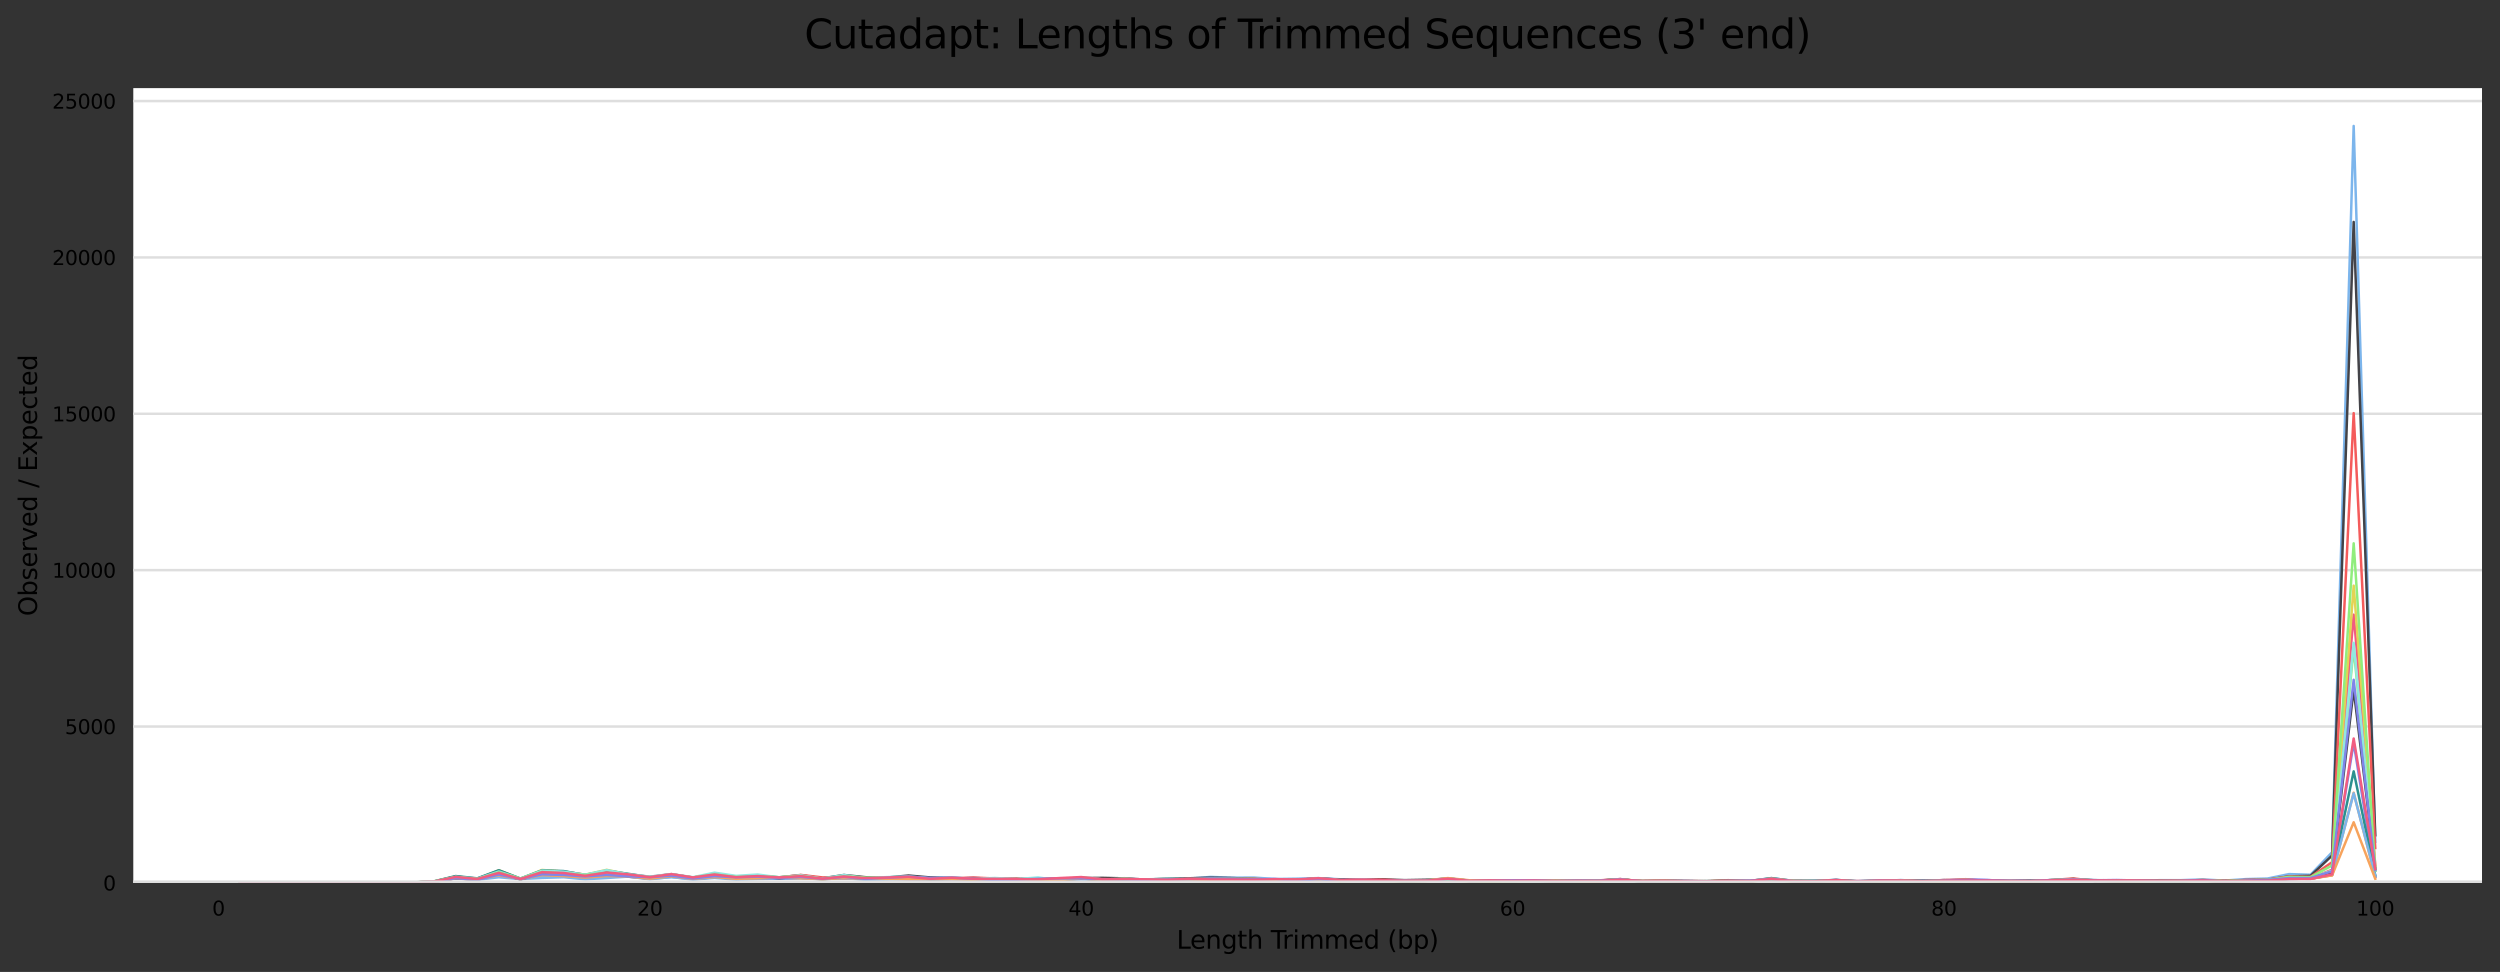 <?xml version="1.0" encoding="utf-8" standalone="no"?>
<!DOCTYPE svg PUBLIC "-//W3C//DTD SVG 1.1//EN"
  "http://www.w3.org/Graphics/SVG/1.1/DTD/svg11.dtd">
<svg xmlns:xlink="http://www.w3.org/1999/xlink" width="1000.198pt" height="388.845pt" viewBox="0 0 1000.198 388.845" xmlns="http://www.w3.org/2000/svg" version="1.1">
 <rect x="0" y="0" width="1000.198" height="388.845" fill="#333333" stroke="none"/>
 <defs>
  <style type="text/css">*{stroke-linejoin: round; stroke-linecap: butt}</style>
 </defs>
 <g id="figure_1">
  <g id="axes_1">
   <g id="patch_1">
    <path d="M 53.328 353.224 
L 992.998 353.224 
L 992.998 35.256 
L 53.328 35.256 
z
" style="fill: #ffffff"/>
   </g>
   <g id="matplotlib.axis_1">
    <g id="xtick_1">
     <g id="text_1">
      <!-- 0 -->
      <g transform="translate(84.867 366.303) scale(0.08 -0.08)">
       <defs>
        <path id="DejaVuSans-30" d="M 2034 4250 
Q 1547 4250 1301 3770 
Q 1056 3291 1056 2328 
Q 1056 1369 1301 889 
Q 1547 409 2034 409 
Q 2525 409 2770 889 
Q 3016 1369 3016 2328 
Q 3016 3291 2770 3770 
Q 2525 4250 2034 4250 
z
M 2034 4750 
Q 2819 4750 3233 4129 
Q 3647 3509 3647 2328 
Q 3647 1150 3233 529 
Q 2819 -91 2034 -91 
Q 1250 -91 836 529 
Q 422 1150 422 2328 
Q 422 3509 836 4129 
Q 1250 4750 2034 4750 
z
" transform="scale(0.016)"/>
       </defs>
       <use xlink:href="#DejaVuSans-30"/>
      </g>
     </g>
    </g>
    <g id="xtick_2">
     <g id="text_2">
      <!-- 20 -->
      <g transform="translate(254.896 366.303) scale(0.08 -0.08)">
       <defs>
        <path id="DejaVuSans-32" d="M 1228 531 
L 3431 531 
L 3431 0 
L 469 0 
L 469 531 
Q 828 903 1448 1529 
Q 2069 2156 2228 2338 
Q 2531 2678 2651 2914 
Q 2772 3150 2772 3378 
Q 2772 3750 2511 3984 
Q 2250 4219 1831 4219 
Q 1534 4219 1204 4116 
Q 875 4013 500 3803 
L 500 4441 
Q 881 4594 1212 4672 
Q 1544 4750 1819 4750 
Q 2544 4750 2975 4387 
Q 3406 4025 3406 3419 
Q 3406 3131 3298 2873 
Q 3191 2616 2906 2266 
Q 2828 2175 2409 1742 
Q 1991 1309 1228 531 
z
" transform="scale(0.016)"/>
       </defs>
       <use xlink:href="#DejaVuSans-32"/>
       <use xlink:href="#DejaVuSans-30" x="63.623"/>
      </g>
     </g>
    </g>
    <g id="xtick_3">
     <g id="text_3">
      <!-- 40 -->
      <g transform="translate(427.471 366.303) scale(0.08 -0.08)">
       <defs>
        <path id="DejaVuSans-34" d="M 2419 4116 
L 825 1625 
L 2419 1625 
L 2419 4116 
z
M 2253 4666 
L 3047 4666 
L 3047 1625 
L 3713 1625 
L 3713 1100 
L 3047 1100 
L 3047 0 
L 2419 0 
L 2419 1100 
L 313 1100 
L 313 1709 
L 2253 4666 
z
" transform="scale(0.016)"/>
       </defs>
       <use xlink:href="#DejaVuSans-34"/>
       <use xlink:href="#DejaVuSans-30" x="63.623"/>
      </g>
     </g>
    </g>
    <g id="xtick_4">
     <g id="text_4">
      <!-- 60 -->
      <g transform="translate(600.046 366.303) scale(0.08 -0.08)">
       <defs>
        <path id="DejaVuSans-36" d="M 2113 2584 
Q 1688 2584 1439 2293 
Q 1191 2003 1191 1497 
Q 1191 994 1439 701 
Q 1688 409 2113 409 
Q 2538 409 2786 701 
Q 3034 994 3034 1497 
Q 3034 2003 2786 2293 
Q 2538 2584 2113 2584 
z
M 3366 4563 
L 3366 3988 
Q 3128 4100 2886 4159 
Q 2644 4219 2406 4219 
Q 1781 4219 1451 3797 
Q 1122 3375 1075 2522 
Q 1259 2794 1537 2939 
Q 1816 3084 2150 3084 
Q 2853 3084 3261 2657 
Q 3669 2231 3669 1497 
Q 3669 778 3244 343 
Q 2819 -91 2113 -91 
Q 1303 -91 875 529 
Q 447 1150 447 2328 
Q 447 3434 972 4092 
Q 1497 4750 2381 4750 
Q 2619 4750 2861 4703 
Q 3103 4656 3366 4563 
z
" transform="scale(0.016)"/>
       </defs>
       <use xlink:href="#DejaVuSans-36"/>
       <use xlink:href="#DejaVuSans-30" x="63.623"/>
      </g>
     </g>
    </g>
    <g id="xtick_5">
     <g id="text_5">
      <!-- 80 -->
      <g transform="translate(772.621 366.303) scale(0.08 -0.08)">
       <defs>
        <path id="DejaVuSans-38" d="M 2034 2216 
Q 1584 2216 1326 1975 
Q 1069 1734 1069 1313 
Q 1069 891 1326 650 
Q 1584 409 2034 409 
Q 2484 409 2743 651 
Q 3003 894 3003 1313 
Q 3003 1734 2745 1975 
Q 2488 2216 2034 2216 
z
M 1403 2484 
Q 997 2584 770 2862 
Q 544 3141 544 3541 
Q 544 4100 942 4425 
Q 1341 4750 2034 4750 
Q 2731 4750 3128 4425 
Q 3525 4100 3525 3541 
Q 3525 3141 3298 2862 
Q 3072 2584 2669 2484 
Q 3125 2378 3379 2068 
Q 3634 1759 3634 1313 
Q 3634 634 3220 271 
Q 2806 -91 2034 -91 
Q 1263 -91 848 271 
Q 434 634 434 1313 
Q 434 1759 690 2068 
Q 947 2378 1403 2484 
z
M 1172 3481 
Q 1172 3119 1398 2916 
Q 1625 2713 2034 2713 
Q 2441 2713 2670 2916 
Q 2900 3119 2900 3481 
Q 2900 3844 2670 4047 
Q 2441 4250 2034 4250 
Q 1625 4250 1398 4047 
Q 1172 3844 1172 3481 
z
" transform="scale(0.016)"/>
       </defs>
       <use xlink:href="#DejaVuSans-38"/>
       <use xlink:href="#DejaVuSans-30" x="63.623"/>
      </g>
     </g>
    </g>
    <g id="xtick_6">
     <g id="text_6">
      <!-- 100 -->
      <g transform="translate(942.651 366.303) scale(0.08 -0.08)">
       <defs>
        <path id="DejaVuSans-31" d="M 794 531 
L 1825 531 
L 1825 4091 
L 703 3866 
L 703 4441 
L 1819 4666 
L 2450 4666 
L 2450 531 
L 3481 531 
L 3481 0 
L 794 0 
L 794 531 
z
" transform="scale(0.016)"/>
       </defs>
       <use xlink:href="#DejaVuSans-31"/>
       <use xlink:href="#DejaVuSans-30" x="63.623"/>
       <use xlink:href="#DejaVuSans-30" x="127.246"/>
      </g>
     </g>
    </g>
    <g id="text_7">
     <!-- Length Trimmed (bp) -->
     <g transform="translate(470.736 379.565) scale(0.1 -0.1)">
      <defs>
       <path id="DejaVuSans-4c" d="M 628 4666 
L 1259 4666 
L 1259 531 
L 3531 531 
L 3531 0 
L 628 0 
L 628 4666 
z
" transform="scale(0.016)"/>
       <path id="DejaVuSans-65" d="M 3597 1894 
L 3597 1613 
L 953 1613 
Q 991 1019 1311 708 
Q 1631 397 2203 397 
Q 2534 397 2845 478 
Q 3156 559 3463 722 
L 3463 178 
Q 3153 47 2828 -22 
Q 2503 -91 2169 -91 
Q 1331 -91 842 396 
Q 353 884 353 1716 
Q 353 2575 817 3079 
Q 1281 3584 2069 3584 
Q 2775 3584 3186 3129 
Q 3597 2675 3597 1894 
z
M 3022 2063 
Q 3016 2534 2758 2815 
Q 2500 3097 2075 3097 
Q 1594 3097 1305 2825 
Q 1016 2553 972 2059 
L 3022 2063 
z
" transform="scale(0.016)"/>
       <path id="DejaVuSans-6e" d="M 3513 2113 
L 3513 0 
L 2938 0 
L 2938 2094 
Q 2938 2591 2744 2837 
Q 2550 3084 2163 3084 
Q 1697 3084 1428 2787 
Q 1159 2491 1159 1978 
L 1159 0 
L 581 0 
L 581 3500 
L 1159 3500 
L 1159 2956 
Q 1366 3272 1645 3428 
Q 1925 3584 2291 3584 
Q 2894 3584 3203 3211 
Q 3513 2838 3513 2113 
z
" transform="scale(0.016)"/>
       <path id="DejaVuSans-67" d="M 2906 1791 
Q 2906 2416 2648 2759 
Q 2391 3103 1925 3103 
Q 1463 3103 1205 2759 
Q 947 2416 947 1791 
Q 947 1169 1205 825 
Q 1463 481 1925 481 
Q 2391 481 2648 825 
Q 2906 1169 2906 1791 
z
M 3481 434 
Q 3481 -459 3084 -895 
Q 2688 -1331 1869 -1331 
Q 1566 -1331 1297 -1286 
Q 1028 -1241 775 -1147 
L 775 -588 
Q 1028 -725 1275 -790 
Q 1522 -856 1778 -856 
Q 2344 -856 2625 -561 
Q 2906 -266 2906 331 
L 2906 616 
Q 2728 306 2450 153 
Q 2172 0 1784 0 
Q 1141 0 747 490 
Q 353 981 353 1791 
Q 353 2603 747 3093 
Q 1141 3584 1784 3584 
Q 2172 3584 2450 3431 
Q 2728 3278 2906 2969 
L 2906 3500 
L 3481 3500 
L 3481 434 
z
" transform="scale(0.016)"/>
       <path id="DejaVuSans-74" d="M 1172 4494 
L 1172 3500 
L 2356 3500 
L 2356 3053 
L 1172 3053 
L 1172 1153 
Q 1172 725 1289 603 
Q 1406 481 1766 481 
L 2356 481 
L 2356 0 
L 1766 0 
Q 1100 0 847 248 
Q 594 497 594 1153 
L 594 3053 
L 172 3053 
L 172 3500 
L 594 3500 
L 594 4494 
L 1172 4494 
z
" transform="scale(0.016)"/>
       <path id="DejaVuSans-68" d="M 3513 2113 
L 3513 0 
L 2938 0 
L 2938 2094 
Q 2938 2591 2744 2837 
Q 2550 3084 2163 3084 
Q 1697 3084 1428 2787 
Q 1159 2491 1159 1978 
L 1159 0 
L 581 0 
L 581 4863 
L 1159 4863 
L 1159 2956 
Q 1366 3272 1645 3428 
Q 1925 3584 2291 3584 
Q 2894 3584 3203 3211 
Q 3513 2838 3513 2113 
z
" transform="scale(0.016)"/>
       <path id="DejaVuSans-20" transform="scale(0.016)"/>
       <path id="DejaVuSans-54" d="M -19 4666 
L 3928 4666 
L 3928 4134 
L 2272 4134 
L 2272 0 
L 1638 0 
L 1638 4134 
L -19 4134 
L -19 4666 
z
" transform="scale(0.016)"/>
       <path id="DejaVuSans-72" d="M 2631 2963 
Q 2534 3019 2420 3045 
Q 2306 3072 2169 3072 
Q 1681 3072 1420 2755 
Q 1159 2438 1159 1844 
L 1159 0 
L 581 0 
L 581 3500 
L 1159 3500 
L 1159 2956 
Q 1341 3275 1631 3429 
Q 1922 3584 2338 3584 
Q 2397 3584 2469 3576 
Q 2541 3569 2628 3553 
L 2631 2963 
z
" transform="scale(0.016)"/>
       <path id="DejaVuSans-69" d="M 603 3500 
L 1178 3500 
L 1178 0 
L 603 0 
L 603 3500 
z
M 603 4863 
L 1178 4863 
L 1178 4134 
L 603 4134 
L 603 4863 
z
" transform="scale(0.016)"/>
       <path id="DejaVuSans-6d" d="M 3328 2828 
Q 3544 3216 3844 3400 
Q 4144 3584 4550 3584 
Q 5097 3584 5394 3201 
Q 5691 2819 5691 2113 
L 5691 0 
L 5113 0 
L 5113 2094 
Q 5113 2597 4934 2840 
Q 4756 3084 4391 3084 
Q 3944 3084 3684 2787 
Q 3425 2491 3425 1978 
L 3425 0 
L 2847 0 
L 2847 2094 
Q 2847 2600 2669 2842 
Q 2491 3084 2119 3084 
Q 1678 3084 1418 2786 
Q 1159 2488 1159 1978 
L 1159 0 
L 581 0 
L 581 3500 
L 1159 3500 
L 1159 2956 
Q 1356 3278 1631 3431 
Q 1906 3584 2284 3584 
Q 2666 3584 2933 3390 
Q 3200 3197 3328 2828 
z
" transform="scale(0.016)"/>
       <path id="DejaVuSans-64" d="M 2906 2969 
L 2906 4863 
L 3481 4863 
L 3481 0 
L 2906 0 
L 2906 525 
Q 2725 213 2448 61 
Q 2172 -91 1784 -91 
Q 1150 -91 751 415 
Q 353 922 353 1747 
Q 353 2572 751 3078 
Q 1150 3584 1784 3584 
Q 2172 3584 2448 3432 
Q 2725 3281 2906 2969 
z
M 947 1747 
Q 947 1113 1208 752 
Q 1469 391 1925 391 
Q 2381 391 2643 752 
Q 2906 1113 2906 1747 
Q 2906 2381 2643 2742 
Q 2381 3103 1925 3103 
Q 1469 3103 1208 2742 
Q 947 2381 947 1747 
z
" transform="scale(0.016)"/>
       <path id="DejaVuSans-28" d="M 1984 4856 
Q 1566 4138 1362 3434 
Q 1159 2731 1159 2009 
Q 1159 1288 1364 580 
Q 1569 -128 1984 -844 
L 1484 -844 
Q 1016 -109 783 600 
Q 550 1309 550 2009 
Q 550 2706 781 3412 
Q 1013 4119 1484 4856 
L 1984 4856 
z
" transform="scale(0.016)"/>
       <path id="DejaVuSans-62" d="M 3116 1747 
Q 3116 2381 2855 2742 
Q 2594 3103 2138 3103 
Q 1681 3103 1420 2742 
Q 1159 2381 1159 1747 
Q 1159 1113 1420 752 
Q 1681 391 2138 391 
Q 2594 391 2855 752 
Q 3116 1113 3116 1747 
z
M 1159 2969 
Q 1341 3281 1617 3432 
Q 1894 3584 2278 3584 
Q 2916 3584 3314 3078 
Q 3713 2572 3713 1747 
Q 3713 922 3314 415 
Q 2916 -91 2278 -91 
Q 1894 -91 1617 61 
Q 1341 213 1159 525 
L 1159 0 
L 581 0 
L 581 4863 
L 1159 4863 
L 1159 2969 
z
" transform="scale(0.016)"/>
       <path id="DejaVuSans-70" d="M 1159 525 
L 1159 -1331 
L 581 -1331 
L 581 3500 
L 1159 3500 
L 1159 2969 
Q 1341 3281 1617 3432 
Q 1894 3584 2278 3584 
Q 2916 3584 3314 3078 
Q 3713 2572 3713 1747 
Q 3713 922 3314 415 
Q 2916 -91 2278 -91 
Q 1894 -91 1617 61 
Q 1341 213 1159 525 
z
M 3116 1747 
Q 3116 2381 2855 2742 
Q 2594 3103 2138 3103 
Q 1681 3103 1420 2742 
Q 1159 2381 1159 1747 
Q 1159 1113 1420 752 
Q 1681 391 2138 391 
Q 2594 391 2855 752 
Q 3116 1113 3116 1747 
z
" transform="scale(0.016)"/>
       <path id="DejaVuSans-29" d="M 513 4856 
L 1013 4856 
Q 1481 4119 1714 3412 
Q 1947 2706 1947 2009 
Q 1947 1309 1714 600 
Q 1481 -109 1013 -844 
L 513 -844 
Q 928 -128 1133 580 
Q 1338 1288 1338 2009 
Q 1338 2731 1133 3434 
Q 928 4138 513 4856 
z
" transform="scale(0.016)"/>
      </defs>
      <use xlink:href="#DejaVuSans-4c"/>
      <use xlink:href="#DejaVuSans-65" x="53.963"/>
      <use xlink:href="#DejaVuSans-6e" x="115.486"/>
      <use xlink:href="#DejaVuSans-67" x="178.865"/>
      <use xlink:href="#DejaVuSans-74" x="242.342"/>
      <use xlink:href="#DejaVuSans-68" x="281.551"/>
      <use xlink:href="#DejaVuSans-20" x="344.93"/>
      <use xlink:href="#DejaVuSans-54" x="376.717"/>
      <use xlink:href="#DejaVuSans-72" x="423.051"/>
      <use xlink:href="#DejaVuSans-69" x="464.164"/>
      <use xlink:href="#DejaVuSans-6d" x="491.947"/>
      <use xlink:href="#DejaVuSans-6d" x="589.359"/>
      <use xlink:href="#DejaVuSans-65" x="686.771"/>
      <use xlink:href="#DejaVuSans-64" x="748.295"/>
      <use xlink:href="#DejaVuSans-20" x="811.771"/>
      <use xlink:href="#DejaVuSans-28" x="843.559"/>
      <use xlink:href="#DejaVuSans-62" x="882.572"/>
      <use xlink:href="#DejaVuSans-70" x="946.049"/>
      <use xlink:href="#DejaVuSans-29" x="1009.525"/>
     </g>
    </g>
   </g>
   <g id="matplotlib.axis_2">
    <g id="ytick_1">
     <g id="line2d_1">
      <path d="M 53.328 353.224 
L 992.998 353.224 
" clip-path="url(#p744fc0a012)" style="fill: none; stroke: #dedede; stroke-linecap: square"/>
     </g>
     <g id="text_8">
      <!-- 0 -->
      <g transform="translate(41.238 356.263) scale(0.08 -0.08)">
       <use xlink:href="#DejaVuSans-30"/>
      </g>
     </g>
    </g>
    <g id="ytick_2">
     <g id="line2d_2">
      <path d="M 53.328 290.665 
L 992.998 290.665 
" clip-path="url(#p744fc0a012)" style="fill: none; stroke: #dedede; stroke-linecap: square"/>
     </g>
     <g id="text_9">
      <!-- 5000 -->
      <g transform="translate(25.968 293.704) scale(0.08 -0.08)">
       <defs>
        <path id="DejaVuSans-35" d="M 691 4666 
L 3169 4666 
L 3169 4134 
L 1269 4134 
L 1269 2991 
Q 1406 3038 1543 3061 
Q 1681 3084 1819 3084 
Q 2600 3084 3056 2656 
Q 3513 2228 3513 1497 
Q 3513 744 3044 326 
Q 2575 -91 1722 -91 
Q 1428 -91 1123 -41 
Q 819 9 494 109 
L 494 744 
Q 775 591 1075 516 
Q 1375 441 1709 441 
Q 2250 441 2565 725 
Q 2881 1009 2881 1497 
Q 2881 1984 2565 2268 
Q 2250 2553 1709 2553 
Q 1456 2553 1204 2497 
Q 953 2441 691 2322 
L 691 4666 
z
" transform="scale(0.016)"/>
       </defs>
       <use xlink:href="#DejaVuSans-35"/>
       <use xlink:href="#DejaVuSans-30" x="63.623"/>
       <use xlink:href="#DejaVuSans-30" x="127.246"/>
       <use xlink:href="#DejaVuSans-30" x="190.869"/>
      </g>
     </g>
    </g>
    <g id="ytick_3">
     <g id="line2d_3">
      <path d="M 53.328 228.105 
L 992.998 228.105 
" clip-path="url(#p744fc0a012)" style="fill: none; stroke: #dedede; stroke-linecap: square"/>
     </g>
     <g id="text_10">
      <!-- 10000 -->
      <g transform="translate(20.878 231.145) scale(0.08 -0.08)">
       <use xlink:href="#DejaVuSans-31"/>
       <use xlink:href="#DejaVuSans-30" x="63.623"/>
       <use xlink:href="#DejaVuSans-30" x="127.246"/>
       <use xlink:href="#DejaVuSans-30" x="190.869"/>
       <use xlink:href="#DejaVuSans-30" x="254.492"/>
      </g>
     </g>
    </g>
    <g id="ytick_4">
     <g id="line2d_4">
      <path d="M 53.328 165.546 
L 992.998 165.546 
" clip-path="url(#p744fc0a012)" style="fill: none; stroke: #dedede; stroke-linecap: square"/>
     </g>
     <g id="text_11">
      <!-- 15000 -->
      <g transform="translate(20.878 168.586) scale(0.08 -0.08)">
       <use xlink:href="#DejaVuSans-31"/>
       <use xlink:href="#DejaVuSans-35" x="63.623"/>
       <use xlink:href="#DejaVuSans-30" x="127.246"/>
       <use xlink:href="#DejaVuSans-30" x="190.869"/>
       <use xlink:href="#DejaVuSans-30" x="254.492"/>
      </g>
     </g>
    </g>
    <g id="ytick_5">
     <g id="line2d_5">
      <path d="M 53.328 102.987 
L 992.998 102.987 
" clip-path="url(#p744fc0a012)" style="fill: none; stroke: #dedede; stroke-linecap: square"/>
     </g>
     <g id="text_12">
      <!-- 20000 -->
      <g transform="translate(20.878 106.026) scale(0.08 -0.08)">
       <use xlink:href="#DejaVuSans-32"/>
       <use xlink:href="#DejaVuSans-30" x="63.623"/>
       <use xlink:href="#DejaVuSans-30" x="127.246"/>
       <use xlink:href="#DejaVuSans-30" x="190.869"/>
       <use xlink:href="#DejaVuSans-30" x="254.492"/>
      </g>
     </g>
    </g>
    <g id="ytick_6">
     <g id="line2d_6">
      <path d="M 53.328 40.428 
L 992.998 40.428 
" clip-path="url(#p744fc0a012)" style="fill: none; stroke: #dedede; stroke-linecap: square"/>
     </g>
     <g id="text_13">
      <!-- 25000 -->
      <g transform="translate(20.878 43.467) scale(0.08 -0.08)">
       <use xlink:href="#DejaVuSans-32"/>
       <use xlink:href="#DejaVuSans-35" x="63.623"/>
       <use xlink:href="#DejaVuSans-30" x="127.246"/>
       <use xlink:href="#DejaVuSans-30" x="190.869"/>
       <use xlink:href="#DejaVuSans-30" x="254.492"/>
      </g>
     </g>
    </g>
    <g id="text_14">
     <!-- Observed / Expected -->
     <g transform="translate(14.798 246.489) rotate(-90) scale(0.1 -0.1)">
      <defs>
       <path id="DejaVuSans-4f" d="M 2522 4238 
Q 1834 4238 1429 3725 
Q 1025 3213 1025 2328 
Q 1025 1447 1429 934 
Q 1834 422 2522 422 
Q 3209 422 3611 934 
Q 4013 1447 4013 2328 
Q 4013 3213 3611 3725 
Q 3209 4238 2522 4238 
z
M 2522 4750 
Q 3503 4750 4090 4092 
Q 4678 3434 4678 2328 
Q 4678 1225 4090 567 
Q 3503 -91 2522 -91 
Q 1538 -91 948 565 
Q 359 1222 359 2328 
Q 359 3434 948 4092 
Q 1538 4750 2522 4750 
z
" transform="scale(0.016)"/>
       <path id="DejaVuSans-73" d="M 2834 3397 
L 2834 2853 
Q 2591 2978 2328 3040 
Q 2066 3103 1784 3103 
Q 1356 3103 1142 2972 
Q 928 2841 928 2578 
Q 928 2378 1081 2264 
Q 1234 2150 1697 2047 
L 1894 2003 
Q 2506 1872 2764 1633 
Q 3022 1394 3022 966 
Q 3022 478 2636 193 
Q 2250 -91 1575 -91 
Q 1294 -91 989 -36 
Q 684 19 347 128 
L 347 722 
Q 666 556 975 473 
Q 1284 391 1588 391 
Q 1994 391 2212 530 
Q 2431 669 2431 922 
Q 2431 1156 2273 1281 
Q 2116 1406 1581 1522 
L 1381 1569 
Q 847 1681 609 1914 
Q 372 2147 372 2553 
Q 372 3047 722 3315 
Q 1072 3584 1716 3584 
Q 2034 3584 2315 3537 
Q 2597 3491 2834 3397 
z
" transform="scale(0.016)"/>
       <path id="DejaVuSans-76" d="M 191 3500 
L 800 3500 
L 1894 563 
L 2988 3500 
L 3597 3500 
L 2284 0 
L 1503 0 
L 191 3500 
z
" transform="scale(0.016)"/>
       <path id="DejaVuSans-2f" d="M 1625 4666 
L 2156 4666 
L 531 -594 
L 0 -594 
L 1625 4666 
z
" transform="scale(0.016)"/>
       <path id="DejaVuSans-45" d="M 628 4666 
L 3578 4666 
L 3578 4134 
L 1259 4134 
L 1259 2753 
L 3481 2753 
L 3481 2222 
L 1259 2222 
L 1259 531 
L 3634 531 
L 3634 0 
L 628 0 
L 628 4666 
z
" transform="scale(0.016)"/>
       <path id="DejaVuSans-78" d="M 3513 3500 
L 2247 1797 
L 3578 0 
L 2900 0 
L 1881 1375 
L 863 0 
L 184 0 
L 1544 1831 
L 300 3500 
L 978 3500 
L 1906 2253 
L 2834 3500 
L 3513 3500 
z
" transform="scale(0.016)"/>
       <path id="DejaVuSans-63" d="M 3122 3366 
L 3122 2828 
Q 2878 2963 2633 3030 
Q 2388 3097 2138 3097 
Q 1578 3097 1268 2742 
Q 959 2388 959 1747 
Q 959 1106 1268 751 
Q 1578 397 2138 397 
Q 2388 397 2633 464 
Q 2878 531 3122 666 
L 3122 134 
Q 2881 22 2623 -34 
Q 2366 -91 2075 -91 
Q 1284 -91 818 406 
Q 353 903 353 1747 
Q 353 2603 823 3093 
Q 1294 3584 2113 3584 
Q 2378 3584 2631 3529 
Q 2884 3475 3122 3366 
z
" transform="scale(0.016)"/>
      </defs>
      <use xlink:href="#DejaVuSans-4f"/>
      <use xlink:href="#DejaVuSans-62" x="78.711"/>
      <use xlink:href="#DejaVuSans-73" x="142.188"/>
      <use xlink:href="#DejaVuSans-65" x="194.287"/>
      <use xlink:href="#DejaVuSans-72" x="255.811"/>
      <use xlink:href="#DejaVuSans-76" x="296.924"/>
      <use xlink:href="#DejaVuSans-65" x="356.104"/>
      <use xlink:href="#DejaVuSans-64" x="417.627"/>
      <use xlink:href="#DejaVuSans-20" x="481.104"/>
      <use xlink:href="#DejaVuSans-2f" x="512.891"/>
      <use xlink:href="#DejaVuSans-20" x="546.582"/>
      <use xlink:href="#DejaVuSans-45" x="578.369"/>
      <use xlink:href="#DejaVuSans-78" x="641.553"/>
      <use xlink:href="#DejaVuSans-70" x="700.732"/>
      <use xlink:href="#DejaVuSans-65" x="764.209"/>
      <use xlink:href="#DejaVuSans-63" x="825.732"/>
      <use xlink:href="#DejaVuSans-74" x="880.713"/>
      <use xlink:href="#DejaVuSans-65" x="919.922"/>
      <use xlink:href="#DejaVuSans-64" x="981.445"/>
     </g>
    </g>
   </g>
   <g id="line2d_7">
    <path d="M 96.04 353.22 
L 104.669 353.218 
L 113.298 353.217 
L 121.927 353.223 
L 130.555 353.218 
L 139.184 353.223 
L 147.813 353.212 
L 156.442 353.214 
L 165.07 353.119 
L 173.699 352.82 
L 182.328 351.435 
L 190.957 351.973 
L 199.585 350.977 
L 208.214 351.712 
L 216.843 351.233 
L 225.472 350.964 
L 234.1 351.784 
L 242.729 351.27 
L 251.358 350.706 
L 259.986 351.76 
L 268.615 350.876 
L 277.244 351.917 
L 285.873 351.217 
L 294.501 351.911 
L 303.13 351.653 
L 311.759 351.515 
L 320.388 351.209 
L 329.016 351.757 
L 337.645 350.953 
L 346.274 351.579 
L 354.903 351.336 
L 363.531 351.549 
L 372.16 351.573 
L 380.789 351.576 
L 389.418 351.166 
L 398.046 351.776 
L 406.675 352.093 
L 415.304 351.898 
L 423.933 351.994 
L 432.561 351.265 
L 441.19 351.935 
L 449.819 351.339 
L 458.448 352.164 
L 467.076 351.864 
L 475.705 351.478 
L 484.334 350.847 
L 492.963 351.145 
L 501.591 351.092 
L 510.22 351.669 
L 518.849 351.541 
L 527.477 351.313 
L 536.106 351.773 
L 544.735 351.97 
L 553.364 351.989 
L 561.992 352.481 
L 570.621 352.393 
L 579.25 351.707 
L 587.879 352.484 
L 596.507 352.202 
L 605.136 352.505 
L 613.765 352.199 
L 622.394 352.625 
L 631.022 352.29 
L 639.651 352.396 
L 648.28 352.159 
L 656.909 352.46 
L 665.537 352.463 
L 674.166 352.508 
L 682.795 352.638 
L 691.424 352.479 
L 700.052 352.596 
L 708.681 351.305 
L 717.31 352.433 
L 725.939 352.305 
L 734.567 352.156 
L 743.196 352.657 
L 751.825 352.55 
L 760.454 352.082 
L 769.082 352.59 
L 777.711 352.199 
L 786.34 352.148 
L 794.968 352.5 
L 803.597 352.444 
L 812.226 352.399 
L 820.855 352.108 
L 829.483 352.066 
L 838.112 352.138 
L 846.741 352.183 
L 855.37 352.375 
L 863.998 352.143 
L 872.627 352.135 
L 881.256 351.848 
L 889.885 352.303 
L 898.513 351.709 
L 907.142 351.491 
L 915.771 349.705 
L 924.4 349.96 
L 933.028 340.954 
L 941.657 50.397 
L 950.286 336.746 
" clip-path="url(#p744fc0a012)" style="fill: none; stroke: #7cb5ec; stroke-linecap: square"/>
   </g>
   <g id="line2d_8">
    <path d="M 96.04 353.219 
L 104.669 353.218 
L 113.298 353.216 
L 121.927 353.223 
L 130.555 353.217 
L 139.184 353.223 
L 147.813 353.21 
L 156.442 353.211 
L 165.07 353.073 
L 173.699 352.714 
L 182.328 351.367 
L 190.957 351.929 
L 199.585 349.123 
L 208.214 351.84 
L 216.843 348.957 
L 225.472 349.624 
L 234.1 350.254 
L 242.729 349.256 
L 251.358 350.308 
L 259.986 351.046 
L 268.615 349.902 
L 277.244 351.066 
L 285.873 349.927 
L 294.501 350.716 
L 303.13 350.359 
L 311.759 350.99 
L 320.388 350.124 
L 329.016 351.408 
L 337.645 350.058 
L 346.274 350.954 
L 354.903 351.076 
L 363.531 350.28 
L 372.16 351.046 
L 380.789 351.212 
L 389.418 351.605 
L 398.046 351.536 
L 406.675 351.646 
L 415.304 351.534 
L 423.933 351.572 
L 432.561 351.296 
L 441.19 351.214 
L 449.819 351.414 
L 458.448 351.914 
L 467.076 351.493 
L 475.705 351.38 
L 484.334 351.148 
L 492.963 351.283 
L 501.591 351.664 
L 510.22 352.287 
L 518.849 352.037 
L 527.477 351.388 
L 536.106 351.919 
L 544.735 351.978 
L 553.364 351.825 
L 561.992 352.123 
L 570.621 351.965 
L 579.25 351.85 
L 587.879 352.302 
L 596.507 352.371 
L 605.136 352.374 
L 613.765 352.384 
L 622.394 352.379 
L 631.022 352.34 
L 639.651 352.297 
L 648.28 351.707 
L 656.909 352.68 
L 665.537 352.524 
L 674.166 352.614 
L 682.795 352.746 
L 691.424 352.44 
L 700.052 352.56 
L 708.681 352.062 
L 717.31 352.547 
L 725.939 352.596 
L 734.567 352.323 
L 743.196 352.609 
L 751.825 352.586 
L 760.454 352.509 
L 769.082 352.603 
L 777.711 352.486 
L 786.34 352.361 
L 794.968 352.269 
L 803.597 352.56 
L 812.226 352.601 
L 820.855 352.374 
L 829.483 351.722 
L 838.112 352.466 
L 846.741 352.427 
L 855.37 352.435 
L 863.998 352.425 
L 872.627 352.282 
L 881.256 352.241 
L 889.885 352.43 
L 898.513 352.113 
L 907.142 351.996 
L 915.771 350.624 
L 924.4 350.395 
L 933.028 342.262 
L 941.657 88.805 
L 950.286 334.173 
" clip-path="url(#p744fc0a012)" style="fill: none; stroke: #434348; stroke-linecap: square"/>
   </g>
   <g id="line2d_9">
    <path d="M 96.04 353.219 
L 104.669 353.218 
L 113.298 353.216 
L 121.927 353.223 
L 130.555 353.217 
L 139.184 353.223 
L 147.813 353.209 
L 156.442 353.211 
L 165.07 353.076 
L 173.699 352.702 
L 182.328 350.837 
L 190.957 351.816 
L 199.585 349.151 
L 208.214 351.604 
L 216.843 349.406 
L 225.472 349.595 
L 234.1 350.561 
L 242.729 349.794 
L 251.358 350.333 
L 259.986 351.242 
L 268.615 350.022 
L 277.244 351.378 
L 285.873 350.335 
L 294.501 351.287 
L 303.13 350.889 
L 311.759 351.445 
L 320.388 350.97 
L 329.016 351.725 
L 337.645 351.142 
L 346.274 351.743 
L 354.903 351.401 
L 363.531 351.401 
L 372.16 351.977 
L 380.789 351.6 
L 389.418 351.877 
L 398.046 351.651 
L 406.675 352.084 
L 415.304 351.892 
L 423.933 351.819 
L 432.561 351.092 
L 441.19 352.013 
L 449.819 351.877 
L 458.448 352.292 
L 467.076 352.248 
L 475.705 352.216 
L 484.334 352.026 
L 492.963 351.807 
L 501.591 352.042 
L 510.22 352.013 
L 518.849 352.236 
L 527.477 351.763 
L 536.106 352.118 
L 544.735 352.384 
L 553.364 352.442 
L 561.992 352.513 
L 570.621 352.391 
L 579.25 351.43 
L 587.879 352.337 
L 596.507 352.482 
L 605.136 352.44 
L 613.765 352.332 
L 622.394 352.58 
L 631.022 352.48 
L 639.651 352.42 
L 648.28 352.078 
L 656.909 352.504 
L 665.537 352.509 
L 674.166 352.493 
L 682.795 352.665 
L 691.424 352.491 
L 700.052 352.701 
L 708.681 351.825 
L 717.31 352.563 
L 725.939 352.592 
L 734.567 352.232 
L 743.196 352.683 
L 751.825 352.462 
L 760.454 352.279 
L 769.082 352.625 
L 777.711 352.431 
L 786.34 352.339 
L 794.968 352.344 
L 803.597 352.556 
L 812.226 352.431 
L 820.855 352.332 
L 829.483 351.964 
L 838.112 352.277 
L 846.741 352.312 
L 855.37 352.391 
L 863.998 352.46 
L 872.627 352.511 
L 881.256 352.147 
L 889.885 352.639 
L 898.513 352.279 
L 907.142 352.299 
L 915.771 351.273 
L 924.4 351.224 
L 933.028 348.333 
L 941.657 259.262 
L 950.286 348.313 
" clip-path="url(#p744fc0a012)" style="fill: none; stroke: #90ed7d; stroke-linecap: square"/>
   </g>
   <g id="line2d_10">
    <path d="M 96.04 353.219 
L 104.669 353.218 
L 113.298 353.215 
L 121.927 353.223 
L 130.555 353.216 
L 139.184 353.222 
L 147.813 353.209 
L 156.442 353.211 
L 165.07 353.073 
L 173.699 352.678 
L 182.328 350.88 
L 190.957 351.852 
L 199.585 349.308 
L 208.214 351.518 
L 216.843 349.57 
L 225.472 349.783 
L 234.1 350.598 
L 242.729 349.531 
L 251.358 350.048 
L 259.986 351.195 
L 268.615 350.271 
L 277.244 351.47 
L 285.873 350.724 
L 294.501 351.374 
L 303.13 351.149 
L 311.759 351.476 
L 320.388 351.347 
L 329.016 351.612 
L 337.645 351.253 
L 346.274 351.837 
L 354.903 351.497 
L 363.531 351.637 
L 372.16 351.789 
L 380.789 351.52 
L 389.418 351.708 
L 398.046 352.05 
L 406.675 351.896 
L 415.304 352.167 
L 423.933 352.348 
L 432.561 351.36 
L 441.19 352.14 
L 449.819 351.931 
L 458.448 352.165 
L 467.076 352.135 
L 475.705 352.06 
L 484.334 352.06 
L 492.963 352.25 
L 501.591 352.121 
L 510.22 351.914 
L 518.849 352.215 
L 527.477 351.846 
L 536.106 352.415 
L 544.735 352.292 
L 553.364 352.296 
L 561.992 352.467 
L 570.621 352.319 
L 579.25 351.633 
L 587.879 352.358 
L 596.507 352.425 
L 605.136 352.302 
L 613.765 352.246 
L 622.394 352.392 
L 631.022 352.465 
L 639.651 352.448 
L 648.28 352.006 
L 656.909 352.542 
L 665.537 352.365 
L 674.166 352.548 
L 682.795 352.59 
L 691.424 352.398 
L 700.052 352.442 
L 708.681 351.512 
L 717.31 352.477 
L 725.939 352.573 
L 734.567 352.092 
L 743.196 352.605 
L 751.825 352.469 
L 760.454 352.242 
L 769.082 352.413 
L 777.711 352.225 
L 786.34 352.263 
L 794.968 352.254 
L 803.597 352.442 
L 812.226 352.425 
L 820.855 352.204 
L 829.483 351.944 
L 838.112 352.14 
L 846.741 352.363 
L 855.37 352.413 
L 863.998 352.471 
L 872.627 352.448 
L 881.256 352.208 
L 889.885 352.773 
L 898.513 352.421 
L 907.142 352.319 
L 915.771 351.683 
L 924.4 351.501 
L 933.028 350.188 
L 941.657 317.144 
L 950.286 350.926 
" clip-path="url(#p744fc0a012)" style="fill: none; stroke: #f7a35c; stroke-linecap: square"/>
   </g>
   <g id="line2d_11">
    <path d="M 96.04 353.219 
L 104.669 353.218 
L 113.298 353.216 
L 121.927 353.223 
L 130.555 353.217 
L 139.184 353.223 
L 147.813 353.21 
L 156.442 353.212 
L 165.07 353.084 
L 173.699 352.706 
L 182.328 351.004 
L 190.957 351.879 
L 199.585 349.859 
L 208.214 351.611 
L 216.843 349.904 
L 225.472 350.074 
L 234.1 351.088 
L 242.729 350.06 
L 251.358 350.547 
L 259.986 351.495 
L 268.615 350.091 
L 277.244 351.633 
L 285.873 350.954 
L 294.501 351.459 
L 303.13 351.352 
L 311.759 351.535 
L 320.388 351.2 
L 329.016 351.727 
L 337.645 351.369 
L 346.274 351.445 
L 354.903 351.517 
L 363.531 351.812 
L 372.16 351.781 
L 380.789 351.754 
L 389.418 351.718 
L 398.046 352.138 
L 406.675 352.411 
L 415.304 352.143 
L 423.933 352.277 
L 432.561 351.311 
L 441.19 352.093 
L 449.819 351.794 
L 458.448 352.344 
L 467.076 352.353 
L 475.705 352.214 
L 484.334 352.187 
L 492.963 351.883 
L 501.591 352.12 
L 510.22 352.08 
L 518.849 352.116 
L 527.477 351.7 
L 536.106 352.183 
L 544.735 352.201 
L 553.364 352.165 
L 561.992 352.5 
L 570.621 352.223 
L 579.25 351.419 
L 587.879 352.299 
L 596.507 352.281 
L 605.136 352.411 
L 613.765 352.303 
L 622.394 352.482 
L 631.022 352.165 
L 639.651 352.375 
L 648.28 352.013 
L 656.909 352.527 
L 665.537 352.361 
L 674.166 352.482 
L 682.795 352.54 
L 691.424 352.402 
L 700.052 352.536 
L 708.681 351.705 
L 717.31 352.513 
L 725.939 352.549 
L 734.567 352.013 
L 743.196 352.759 
L 751.825 352.406 
L 760.454 352.263 
L 769.082 352.384 
L 777.711 352.344 
L 786.34 351.745 
L 794.968 352.084 
L 803.597 352.509 
L 812.226 352.442 
L 820.855 352.205 
L 829.483 351.745 
L 838.112 352.205 
L 846.741 352.075 
L 855.37 352.272 
L 863.998 352.326 
L 872.627 352.563 
L 881.256 352.098 
L 889.885 352.54 
L 898.513 352.196 
L 907.142 352.201 
L 915.771 351.718 
L 924.4 351.454 
L 933.028 349.962 
L 941.657 297.166 
L 950.286 350.842 
" clip-path="url(#p744fc0a012)" style="fill: none; stroke: #8085e9; stroke-linecap: square"/>
   </g>
   <g id="line2d_12">
    <path d="M 96.04 353.219 
L 104.669 353.218 
L 113.298 353.216 
L 121.927 353.223 
L 130.555 353.217 
L 139.184 353.222 
L 147.813 353.209 
L 156.442 353.212 
L 165.07 353.08 
L 173.699 352.666 
L 182.328 350.683 
L 190.957 351.492 
L 199.585 348.334 
L 208.214 351.595 
L 216.843 348.656 
L 225.472 348.678 
L 234.1 349.941 
L 242.729 348.499 
L 251.358 349.779 
L 259.986 350.763 
L 268.615 349.718 
L 277.244 351.131 
L 285.873 349.929 
L 294.501 350.942 
L 303.13 350.385 
L 311.759 351.32 
L 320.388 350.756 
L 329.016 351.61 
L 337.645 350.93 
L 346.274 351.676 
L 354.903 351.308 
L 363.531 351.44 
L 372.16 351.735 
L 380.789 351.418 
L 389.418 351.722 
L 398.046 351.489 
L 406.675 351.902 
L 415.304 351.943 
L 423.933 352.355 
L 432.561 351.401 
L 441.19 352.027 
L 449.819 351.6 
L 458.448 351.96 
L 467.076 351.941 
L 475.705 352.11 
L 484.334 351.803 
L 492.963 352.034 
L 501.591 351.772 
L 510.22 351.838 
L 518.849 351.978 
L 527.477 351.688 
L 536.106 352.169 
L 544.735 352.164 
L 553.364 352.333 
L 561.992 352.488 
L 570.621 352.299 
L 579.25 351.857 
L 587.879 352.385 
L 596.507 352.498 
L 605.136 352.37 
L 613.765 352.346 
L 622.394 352.429 
L 631.022 352.505 
L 639.651 352.51 
L 648.28 351.929 
L 656.909 352.483 
L 665.537 352.419 
L 674.166 352.454 
L 682.795 352.559 
L 691.424 352.704 
L 700.052 352.593 
L 708.681 351.713 
L 717.31 352.569 
L 725.939 352.557 
L 734.567 352.243 
L 743.196 352.64 
L 751.825 352.476 
L 760.454 352.427 
L 769.082 352.647 
L 777.711 352.343 
L 786.34 352.306 
L 794.968 352.397 
L 803.597 352.515 
L 812.226 352.468 
L 820.855 352.243 
L 829.483 351.943 
L 838.112 352.314 
L 846.741 352.373 
L 855.37 352.434 
L 863.998 352.454 
L 872.627 352.449 
L 881.256 352.235 
L 889.885 352.603 
L 898.513 352.306 
L 907.142 352.135 
L 915.771 351.31 
L 924.4 351.396 
L 933.028 347.949 
L 941.657 245.919 
L 950.286 345.962 
" clip-path="url(#p744fc0a012)" style="fill: none; stroke: #f15c80; stroke-linecap: square"/>
   </g>
   <g id="line2d_13">
    <path d="M 96.04 353.219 
L 104.669 353.218 
L 113.298 353.216 
L 121.927 353.223 
L 130.555 353.217 
L 139.184 353.222 
L 147.813 353.209 
L 156.442 353.213 
L 165.07 353.076 
L 173.699 352.599 
L 182.328 350.63 
L 190.957 351.675 
L 199.585 348.179 
L 208.214 351.534 
L 216.843 348.054 
L 225.472 348.675 
L 234.1 349.957 
L 242.729 348.007 
L 251.358 349.763 
L 259.986 351.01 
L 268.615 349.787 
L 277.244 351.076 
L 285.873 349.617 
L 294.501 350.663 
L 303.13 350.45 
L 311.759 351.161 
L 320.388 350.903 
L 329.016 351.805 
L 337.645 350.811 
L 346.274 351.656 
L 354.903 351.217 
L 363.531 350.955 
L 372.16 351.699 
L 380.789 351.371 
L 389.418 351.845 
L 398.046 352.081 
L 406.675 351.645 
L 415.304 352.157 
L 423.933 352.131 
L 432.561 351.347 
L 441.19 352.218 
L 449.819 351.508 
L 458.448 352.15 
L 467.076 352.046 
L 475.705 351.968 
L 484.334 351.956 
L 492.963 351.781 
L 501.591 351.961 
L 510.22 352.001 
L 518.849 352.258 
L 527.477 351.699 
L 536.106 352.452 
L 544.735 352.06 
L 553.364 352.336 
L 561.992 352.551 
L 570.621 352.473 
L 579.25 351.959 
L 587.879 352.624 
L 596.507 352.634 
L 605.136 352.575 
L 613.765 352.433 
L 622.394 352.504 
L 631.022 352.579 
L 639.651 352.525 
L 648.28 351.921 
L 656.909 352.69 
L 665.537 352.525 
L 674.166 352.636 
L 682.795 352.726 
L 691.424 352.546 
L 700.052 352.589 
L 708.681 351.989 
L 717.31 352.671 
L 725.939 352.594 
L 734.567 352.454 
L 743.196 352.778 
L 751.825 352.513 
L 760.454 352.572 
L 769.082 352.775 
L 777.711 352.494 
L 786.34 352.435 
L 794.968 352.457 
L 803.597 352.556 
L 812.226 352.624 
L 820.855 352.223 
L 829.483 352.003 
L 838.112 352.324 
L 846.741 352.468 
L 855.37 352.525 
L 863.998 352.565 
L 872.627 352.629 
L 881.256 352.374 
L 889.885 352.697 
L 898.513 352.402 
L 907.142 352.232 
L 915.771 351.522 
L 924.4 351.366 
L 933.028 348.415 
L 941.657 234.312 
L 950.286 346.784 
" clip-path="url(#p744fc0a012)" style="fill: none; stroke: #e4d354; stroke-linecap: square"/>
   </g>
   <g id="line2d_14">
    <path d="M 96.04 353.219 
L 104.669 353.218 
L 113.298 353.216 
L 121.927 353.223 
L 130.555 353.216 
L 139.184 353.222 
L 147.813 353.209 
L 156.442 353.21 
L 165.07 353.057 
L 173.699 352.592 
L 182.328 350.487 
L 190.957 351.412 
L 199.585 348.163 
L 208.214 351.492 
L 216.843 348.221 
L 225.472 348.489 
L 234.1 350.079 
L 242.729 348.336 
L 251.358 349.595 
L 259.986 350.883 
L 268.615 349.753 
L 277.244 351.129 
L 285.873 349.703 
L 294.501 350.726 
L 303.13 350.312 
L 311.759 351.179 
L 320.388 350.508 
L 329.016 351.397 
L 337.645 350.847 
L 346.274 351.392 
L 354.903 351.082 
L 363.531 351.08 
L 372.16 351.451 
L 380.789 351.298 
L 389.418 351.582 
L 398.046 351.766 
L 406.675 351.643 
L 415.304 351.986 
L 423.933 351.979 
L 432.561 351.172 
L 441.19 351.861 
L 449.819 351.565 
L 458.448 352.083 
L 467.076 352.126 
L 475.705 352.085 
L 484.334 351.891 
L 492.963 351.975 
L 501.591 352.102 
L 510.22 352.033 
L 518.849 352.158 
L 527.477 351.809 
L 536.106 352.253 
L 544.735 352.098 
L 553.364 352.27 
L 561.992 352.452 
L 570.621 352.156 
L 579.25 351.451 
L 587.879 352.355 
L 596.507 352.281 
L 605.136 352.359 
L 613.765 352.234 
L 622.394 352.419 
L 631.022 352.419 
L 639.651 352.333 
L 648.28 351.899 
L 656.909 352.484 
L 665.537 352.43 
L 674.166 352.512 
L 682.795 352.542 
L 691.424 352.35 
L 700.052 352.475 
L 708.681 351.306 
L 717.31 352.432 
L 725.939 352.46 
L 734.567 352.024 
L 743.196 352.603 
L 751.825 352.273 
L 760.454 352.406 
L 769.082 352.456 
L 777.711 352.124 
L 786.34 352.283 
L 794.968 352.264 
L 803.597 352.447 
L 812.226 352.419 
L 820.855 352.193 
L 829.483 351.902 
L 838.112 352.195 
L 846.741 352.421 
L 855.37 352.456 
L 863.998 352.495 
L 872.627 352.538 
L 881.256 352.219 
L 889.885 352.613 
L 898.513 352.393 
L 907.142 352.167 
L 915.771 351.533 
L 924.4 351.597 
L 933.028 349.865 
L 941.657 308.6 
L 950.286 350.238 
" clip-path="url(#p744fc0a012)" style="fill: none; stroke: #2b908f; stroke-linecap: square"/>
   </g>
   <g id="line2d_15">
    <path d="M 96.04 353.219 
L 104.669 353.218 
L 113.298 353.216 
L 121.927 353.223 
L 130.555 353.217 
L 139.184 353.223 
L 147.813 353.21 
L 156.442 353.213 
L 165.07 353.088 
L 173.699 352.757 
L 182.328 351.411 
L 190.957 351.982 
L 199.585 349.685 
L 208.214 351.722 
L 216.843 349.578 
L 225.472 350.212 
L 234.1 350.882 
L 242.729 350.203 
L 251.358 350.735 
L 259.986 351.504 
L 268.615 350.203 
L 277.244 351.468 
L 285.873 350.248 
L 294.501 350.909 
L 303.13 350.999 
L 311.759 351.061 
L 320.388 350.038 
L 329.016 351.034 
L 337.645 351.347 
L 346.274 351.459 
L 354.903 351.441 
L 363.531 351.048 
L 372.16 351.396 
L 380.789 351.401 
L 389.418 351.075 
L 398.046 351.463 
L 406.675 351.611 
L 415.304 352.16 
L 423.933 352.424 
L 432.561 351.584 
L 441.19 351.696 
L 449.819 351.745 
L 458.448 351.888 
L 467.076 351.919 
L 475.705 351.776 
L 484.334 351.526 
L 492.963 351.624 
L 501.591 351.571 
L 510.22 352.044 
L 518.849 351.91 
L 527.477 351.575 
L 536.106 352.227 
L 544.735 351.901 
L 553.364 351.941 
L 561.992 352.299 
L 570.621 352.397 
L 579.25 352.017 
L 587.879 352.478 
L 596.507 352.411 
L 605.136 352.277 
L 613.765 352.353 
L 622.394 352.589 
L 631.022 352.263 
L 639.651 352.223 
L 648.28 351.705 
L 656.909 352.643 
L 665.537 352.335 
L 674.166 352.643 
L 682.795 352.567 
L 691.424 352.147 
L 700.052 352.612 
L 708.681 351.807 
L 717.31 352.536 
L 725.939 352.58 
L 734.567 352.496 
L 743.196 352.464 
L 751.825 352.446 
L 760.454 352.518 
L 769.082 352.522 
L 777.711 352.075 
L 786.34 351.816 
L 794.968 352.42 
L 803.597 352.339 
L 812.226 352.563 
L 820.855 352.102 
L 829.483 351.441 
L 838.112 352.446 
L 846.741 352.281 
L 855.37 352.37 
L 863.998 352.37 
L 872.627 352.379 
L 881.256 352.058 
L 889.885 352.379 
L 898.513 352.049 
L 907.142 351.915 
L 915.771 350.672 
L 924.4 350.82 
L 933.028 344.948 
L 941.657 165.291 
L 950.286 339.269 
" clip-path="url(#p744fc0a012)" style="fill: none; stroke: #f45b5b; stroke-linecap: square"/>
   </g>
   <g id="line2d_16">
    <path d="M 96.04 353.219 
L 104.669 353.218 
L 113.298 353.216 
L 121.927 353.223 
L 130.555 353.217 
L 139.184 353.222 
L 147.813 353.209 
L 156.442 353.212 
L 165.07 353.085 
L 173.699 352.67 
L 182.328 350.822 
L 190.957 351.539 
L 199.585 348.67 
L 208.214 351.51 
L 216.843 348.326 
L 225.472 348.751 
L 234.1 349.946 
L 242.729 348.11 
L 251.358 349.761 
L 259.986 350.715 
L 268.615 349.698 
L 277.244 350.94 
L 285.873 349.135 
L 294.501 350.411 
L 303.13 349.877 
L 311.759 351.01 
L 320.388 350.205 
L 329.016 351.524 
L 337.645 350.074 
L 346.274 351.276 
L 354.903 350.911 
L 363.531 350.659 
L 372.16 351.416 
L 380.789 351.059 
L 389.418 351.573 
L 398.046 351.264 
L 406.675 351.738 
L 415.304 351.052 
L 423.933 352.227 
L 432.561 351.264 
L 441.19 351.821 
L 449.819 351.647 
L 458.448 351.807 
L 467.076 351.553 
L 475.705 351.68 
L 484.334 351.676 
L 492.963 351.595 
L 501.591 351.769 
L 510.22 351.906 
L 518.849 352.134 
L 527.477 351.39 
L 536.106 352.201 
L 544.735 352.02 
L 553.364 352.203 
L 561.992 352.344 
L 570.621 352.415 
L 579.25 351.892 
L 587.879 352.473 
L 596.507 352.397 
L 605.136 352.402 
L 613.765 352.491 
L 622.394 352.565 
L 631.022 352.435 
L 639.651 352.373 
L 648.28 351.932 
L 656.909 352.764 
L 665.537 352.531 
L 674.166 352.708 
L 682.795 352.634 
L 691.424 352.513 
L 700.052 352.471 
L 708.681 351.814 
L 717.31 352.616 
L 725.939 352.52 
L 734.567 352.426 
L 743.196 352.616 
L 751.825 352.466 
L 760.454 352.63 
L 769.082 352.632 
L 777.711 352.283 
L 786.34 352.388 
L 794.968 352.25 
L 803.597 352.489 
L 812.226 352.522 
L 820.855 352.259 
L 829.483 351.939 
L 838.112 352.174 
L 846.741 352.44 
L 855.37 352.547 
L 863.998 352.592 
L 872.627 352.415 
L 881.256 352.154 
L 889.885 352.601 
L 898.513 352.149 
L 907.142 352.105 
L 915.771 351.262 
L 924.4 351.242 
L 933.028 348.373 
L 941.657 257.193 
L 950.286 348.264 
" clip-path="url(#p744fc0a012)" style="fill: none; stroke: #91e8e1; stroke-linecap: square"/>
   </g>
   <g id="line2d_17">
    <path d="M 96.04 353.219 
L 104.669 353.218 
L 113.298 353.215 
L 121.927 353.223 
L 130.555 353.216 
L 139.184 353.222 
L 147.813 353.209 
L 156.442 353.209 
L 165.07 353.08 
L 173.699 352.756 
L 182.328 351.332 
L 190.957 351.958 
L 199.585 349.974 
L 208.214 351.711 
L 216.843 350.427 
L 225.472 350.257 
L 234.1 351.034 
L 242.729 350.334 
L 251.358 350.733 
L 259.986 351.645 
L 268.615 350.9 
L 277.244 351.74 
L 285.873 350.999 
L 294.501 351.574 
L 303.13 351.395 
L 311.759 351.457 
L 320.388 351.362 
L 329.016 351.755 
L 337.645 351.335 
L 346.274 351.967 
L 354.903 351.833 
L 363.531 351.675 
L 372.16 351.958 
L 380.789 351.705 
L 389.418 351.806 
L 398.046 352.113 
L 406.675 351.767 
L 415.304 352.068 
L 423.933 352.086 
L 432.561 351.839 
L 441.19 352.044 
L 449.819 351.958 
L 458.448 352.402 
L 467.076 352.229 
L 475.705 352.324 
L 484.334 352.131 
L 492.963 352.11 
L 501.591 352.032 
L 510.22 352.137 
L 518.849 352.178 
L 527.477 351.892 
L 536.106 352.327 
L 544.735 351.97 
L 553.364 352.288 
L 561.992 352.446 
L 570.621 352.303 
L 579.25 351.454 
L 587.879 352.357 
L 596.507 352.384 
L 605.136 352.443 
L 613.765 352.387 
L 622.394 352.557 
L 631.022 352.414 
L 639.651 352.3 
L 648.28 351.865 
L 656.909 352.577 
L 665.537 352.312 
L 674.166 352.682 
L 682.795 352.479 
L 691.424 352.515 
L 700.052 352.396 
L 708.681 351.571 
L 717.31 352.312 
L 725.939 352.381 
L 734.567 352.137 
L 743.196 352.548 
L 751.825 352.3 
L 760.454 352.476 
L 769.082 352.42 
L 777.711 352.11 
L 786.34 352.083 
L 794.968 352.238 
L 803.597 352.327 
L 812.226 352.506 
L 820.855 352.068 
L 829.483 351.946 
L 838.112 352.092 
L 846.741 352.482 
L 855.37 352.271 
L 863.998 352.515 
L 872.627 352.408 
L 881.256 352.324 
L 889.885 352.664 
L 898.513 352.312 
L 907.142 352.116 
L 915.771 351.362 
L 924.4 351.547 
L 933.028 350.09 
L 941.657 317.389 
L 950.286 350.313 
" clip-path="url(#p744fc0a012)" style="fill: none; stroke: #7cb5ec; stroke-linecap: square"/>
   </g>
   <g id="line2d_18">
    <path d="M 96.04 353.219 
L 104.669 353.218 
L 113.298 353.215 
L 121.927 353.223 
L 130.555 353.216 
L 139.184 353.222 
L 147.813 353.209 
L 156.442 353.21 
L 165.07 353.081 
L 173.699 352.734 
L 182.328 351.315 
L 190.957 351.76 
L 199.585 349.56 
L 208.214 351.798 
L 216.843 349.617 
L 225.472 349.744 
L 234.1 350.452 
L 242.729 349.279 
L 251.358 350.561 
L 259.986 351.076 
L 268.615 350.386 
L 277.244 351.307 
L 285.873 350.306 
L 294.501 351.092 
L 303.13 350.771 
L 311.759 351.333 
L 320.388 350.766 
L 329.016 351.751 
L 337.645 350.894 
L 346.274 351.555 
L 354.903 351.51 
L 363.531 351.168 
L 372.16 351.675 
L 380.789 351.524 
L 389.418 351.597 
L 398.046 351.968 
L 406.675 351.89 
L 415.304 351.779 
L 423.933 352.06 
L 432.561 351.439 
L 441.19 351.999 
L 449.819 351.866 
L 458.448 352.032 
L 467.076 352.048 
L 475.705 351.921 
L 484.334 351.959 
L 492.963 352.065 
L 501.591 351.85 
L 510.22 352.183 
L 518.849 352.131 
L 527.477 351.763 
L 536.106 352.287 
L 544.735 352.185 
L 553.364 352.07 
L 561.992 352.565 
L 570.621 352.393 
L 579.25 351.753 
L 587.879 352.45 
L 596.507 352.417 
L 605.136 352.402 
L 613.765 352.31 
L 622.394 352.466 
L 631.022 352.362 
L 639.651 352.343 
L 648.28 351.85 
L 656.909 352.638 
L 665.537 352.369 
L 674.166 352.584 
L 682.795 352.61 
L 691.424 352.35 
L 700.052 352.577 
L 708.681 351.647 
L 717.31 352.457 
L 725.939 352.502 
L 734.567 352.249 
L 743.196 352.674 
L 751.825 352.414 
L 760.454 352.336 
L 769.082 352.414 
L 777.711 352.334 
L 786.34 352.228 
L 794.968 352.169 
L 803.597 352.558 
L 812.226 352.395 
L 820.855 352.124 
L 829.483 351.68 
L 838.112 352.306 
L 846.741 352.584 
L 855.37 352.447 
L 863.998 352.303 
L 872.627 352.308 
L 881.256 352.303 
L 889.885 352.641 
L 898.513 352.23 
L 907.142 352.178 
L 915.771 351.38 
L 924.4 351.29 
L 933.028 348.894 
L 941.657 275.738 
L 950.286 347.664 
" clip-path="url(#p744fc0a012)" style="fill: none; stroke: #434348; stroke-linecap: square"/>
   </g>
   <g id="line2d_19">
    <path d="M 96.04 353.219 
L 104.669 353.218 
L 113.298 353.216 
L 121.927 353.223 
L 130.555 353.217 
L 139.184 353.222 
L 147.813 353.21 
L 156.442 353.213 
L 165.07 353.082 
L 173.699 352.72 
L 182.328 350.865 
L 190.957 351.745 
L 199.585 349.012 
L 208.214 351.529 
L 216.843 348.847 
L 225.472 349.447 
L 234.1 350.096 
L 242.729 349.149 
L 251.358 350.158 
L 259.986 350.909 
L 268.615 350.152 
L 277.244 351.074 
L 285.873 349.839 
L 294.501 350.842 
L 303.13 350.594 
L 311.759 350.961 
L 320.388 350.48 
L 329.016 351.574 
L 337.645 350.565 
L 346.274 351.114 
L 354.903 351.266 
L 363.531 350.88 
L 372.16 351.474 
L 380.789 351.249 
L 389.418 351.75 
L 398.046 351.86 
L 406.675 351.839 
L 415.304 351.718 
L 423.933 351.645 
L 432.561 351.159 
L 441.19 351.814 
L 449.819 351.7 
L 458.448 351.979 
L 467.076 351.904 
L 475.705 351.718 
L 484.334 351.639 
L 492.963 351.656 
L 501.591 351.658 
L 510.22 351.958 
L 518.849 352.119 
L 527.477 351.535 
L 536.106 352.498 
L 544.735 352.24 
L 553.364 352.165 
L 561.992 352.527 
L 570.621 352.373 
L 579.25 352.044 
L 587.879 352.431 
L 596.507 352.502 
L 605.136 352.417 
L 613.765 352.311 
L 622.394 352.532 
L 631.022 352.24 
L 639.651 352.333 
L 648.28 351.843 
L 656.909 352.529 
L 665.537 352.469 
L 674.166 352.602 
L 682.795 352.534 
L 691.424 352.544 
L 700.052 352.494 
L 708.681 351.718 
L 717.31 352.488 
L 725.939 352.463 
L 734.567 352.313 
L 743.196 352.605 
L 751.825 352.398 
L 760.454 352.494 
L 769.082 352.592 
L 777.711 352.271 
L 786.34 352.26 
L 794.968 352.421 
L 803.597 352.544 
L 812.226 352.584 
L 820.855 352.085 
L 829.483 351.706 
L 838.112 352.269 
L 846.741 352.333 
L 855.37 352.392 
L 863.998 352.498 
L 872.627 352.371 
L 881.256 352.058 
L 889.885 352.546 
L 898.513 352.233 
L 907.142 351.998 
L 915.771 350.83 
L 924.4 350.93 
L 933.028 346.244 
L 941.657 217.376 
L 950.286 348.361 
" clip-path="url(#p744fc0a012)" style="fill: none; stroke: #90ed7d; stroke-linecap: square"/>
   </g>
   <g id="line2d_20">
    <path d="M 96.04 353.219 
L 104.669 353.218 
L 113.298 353.216 
L 121.927 353.223 
L 130.555 353.217 
L 139.184 353.223 
L 147.813 353.209 
L 156.442 353.211 
L 165.07 353.068 
L 173.699 352.732 
L 182.328 351.343 
L 190.957 351.716 
L 199.585 350.203 
L 208.214 351.703 
L 216.843 350.107 
L 225.472 350.495 
L 234.1 351.095 
L 242.729 350.456 
L 251.358 350.607 
L 259.986 351.518 
L 268.615 350.559 
L 277.244 351.611 
L 285.873 350.886 
L 294.501 351.586 
L 303.13 351.362 
L 311.759 351.103 
L 320.388 351.316 
L 329.016 351.786 
L 337.645 351.279 
L 346.274 351.54 
L 354.903 351.595 
L 363.531 351.72 
L 372.16 351.716 
L 380.789 351.709 
L 389.418 351.922 
L 398.046 352.03 
L 406.675 351.933 
L 415.304 351.823 
L 423.933 352.087 
L 432.561 351.479 
L 441.19 352.054 
L 449.819 351.773 
L 458.448 352.234 
L 467.076 352.118 
L 475.705 352.05 
L 484.334 352.067 
L 492.963 352.186 
L 501.591 352.047 
L 510.22 352.172 
L 518.849 352.098 
L 527.477 351.92 
L 536.106 352.331 
L 544.735 352.19 
L 553.364 352.148 
L 561.992 352.442 
L 570.621 352.19 
L 579.25 351.305 
L 587.879 352.172 
L 596.507 352.284 
L 605.136 352.333 
L 613.765 352.23 
L 622.394 352.265 
L 631.022 352.372 
L 639.651 352.331 
L 648.28 351.841 
L 656.909 352.46 
L 665.537 352.32 
L 674.166 352.464 
L 682.795 352.53 
L 691.424 352.421 
L 700.052 352.372 
L 708.681 351.523 
L 717.31 352.385 
L 725.939 352.508 
L 734.567 352.23 
L 743.196 352.611 
L 751.825 352.3 
L 760.454 352.155 
L 769.082 352.511 
L 777.711 352.28 
L 786.34 352.03 
L 794.968 352.35 
L 803.597 352.469 
L 812.226 352.504 
L 820.855 352.118 
L 829.483 351.806 
L 838.112 352.205 
L 846.741 352.519 
L 855.37 352.513 
L 863.998 352.388 
L 872.627 352.388 
L 881.256 352.276 
L 889.885 352.631 
L 898.513 352.258 
L 907.142 352.212 
L 915.771 351.391 
L 924.4 351.586 
L 933.028 350.221 
L 941.657 328.975 
L 950.286 351.586 
" clip-path="url(#p744fc0a012)" style="fill: none; stroke: #f7a35c; stroke-linecap: square"/>
   </g>
   <g id="line2d_21">
    <path d="M 96.04 353.219 
L 104.669 353.218 
L 113.298 353.216 
L 121.927 353.223 
L 130.555 353.216 
L 139.184 353.223 
L 147.813 353.209 
L 156.442 353.211 
L 165.07 353.07 
L 173.699 352.745 
L 182.328 351.319 
L 190.957 351.934 
L 199.585 349.9 
L 208.214 351.691 
L 216.843 349.804 
L 225.472 350.036 
L 234.1 350.649 
L 242.729 350.039 
L 251.358 350.604 
L 259.986 350.933 
L 268.615 350.336 
L 277.244 351.472 
L 285.873 350.497 
L 294.501 350.99 
L 303.13 350.724 
L 311.759 351.23 
L 320.388 350.854 
L 329.016 351.592 
L 337.645 350.815 
L 346.274 351.595 
L 354.903 351.152 
L 363.531 350.722 
L 372.16 351.253 
L 380.789 351.084 
L 389.418 351.61 
L 398.046 352.051 
L 406.675 351.973 
L 415.304 351.569 
L 423.933 351.42 
L 432.561 351.404 
L 441.19 351.764 
L 449.819 351.822 
L 458.448 352.046 
L 467.076 351.858 
L 475.705 351.746 
L 484.334 351.522 
L 492.963 351.618 
L 501.591 351.806 
L 510.22 351.657 
L 518.849 352.351 
L 527.477 351.715 
L 536.106 352.369 
L 544.735 352.353 
L 553.364 352.184 
L 561.992 352.392 
L 570.621 352.364 
L 579.25 351.712 
L 587.879 352.499 
L 596.507 352.322 
L 605.136 352.202 
L 613.765 352.205 
L 622.394 352.473 
L 631.022 352.293 
L 639.651 352.345 
L 648.28 351.824 
L 656.909 352.557 
L 665.537 352.481 
L 674.166 352.465 
L 682.795 352.635 
L 691.424 352.45 
L 700.052 352.327 
L 708.681 351.639 
L 717.31 352.504 
L 725.939 352.481 
L 734.567 352.335 
L 743.196 352.549 
L 751.825 352.304 
L 760.454 352.382 
L 769.082 352.504 
L 777.711 352.312 
L 786.34 352.113 
L 794.968 352.087 
L 803.597 352.421 
L 812.226 352.463 
L 820.855 352.095 
L 829.483 351.848 
L 838.112 352.181 
L 846.741 352.356 
L 855.37 352.358 
L 863.998 352.434 
L 872.627 352.387 
L 881.256 352.077 
L 889.885 352.677 
L 898.513 352.319 
L 907.142 352.027 
L 915.771 351.3 
L 924.4 351.282 
L 933.028 348.574 
L 941.657 271.967 
L 950.286 348.136 
" clip-path="url(#p744fc0a012)" style="fill: none; stroke: #8085e9; stroke-linecap: square"/>
   </g>
   <g id="line2d_22">
    <path d="M 96.04 353.219 
L 104.669 353.218 
L 113.298 353.216 
L 121.927 353.223 
L 130.555 353.217 
L 139.184 353.223 
L 147.813 353.211 
L 156.442 353.212 
L 165.07 353.089 
L 173.699 352.703 
L 182.328 350.826 
L 190.957 351.691 
L 199.585 349.214 
L 208.214 351.663 
L 216.843 348.944 
L 225.472 349.254 
L 234.1 350.408 
L 242.729 349.085 
L 251.358 349.814 
L 259.986 350.948 
L 268.615 349.705 
L 277.244 351.033 
L 285.873 349.864 
L 294.501 350.946 
L 303.13 350.501 
L 311.759 351.067 
L 320.388 350.527 
L 329.016 351.542 
L 337.645 350.686 
L 346.274 351.315 
L 354.903 351.089 
L 363.531 350.791 
L 372.16 351.605 
L 380.789 351.158 
L 389.418 351.558 
L 398.046 351.593 
L 406.675 351.699 
L 415.304 351.792 
L 423.933 351.288 
L 432.561 350.892 
L 441.19 351.814 
L 449.819 351.665 
L 458.448 351.8 
L 467.076 351.973 
L 475.705 351.55 
L 484.334 351.846 
L 492.963 351.869 
L 501.591 351.957 
L 510.22 351.736 
L 518.849 351.854 
L 527.477 351.341 
L 536.106 352.052 
L 544.735 351.927 
L 553.364 352.124 
L 561.992 352.396 
L 570.621 352.396 
L 579.25 351.574 
L 587.879 352.439 
L 596.507 352.255 
L 605.136 352.384 
L 613.765 352.285 
L 622.394 352.565 
L 631.022 352.412 
L 639.651 352.463 
L 648.28 351.955 
L 656.909 352.509 
L 665.537 352.435 
L 674.166 352.634 
L 682.795 352.664 
L 691.424 352.479 
L 700.052 352.503 
L 708.681 351.665 
L 717.31 352.592 
L 725.939 352.594 
L 734.567 352.076 
L 743.196 352.692 
L 751.825 352.324 
L 760.454 352.342 
L 769.082 352.586 
L 777.711 352.362 
L 786.34 352.302 
L 794.968 352.263 
L 803.597 352.453 
L 812.226 352.513 
L 820.855 352.201 
L 829.483 352.008 
L 838.112 352.255 
L 846.741 352.249 
L 855.37 352.267 
L 863.998 352.441 
L 872.627 352.398 
L 881.256 352.237 
L 889.885 352.608 
L 898.513 352.451 
L 907.142 352.346 
L 915.771 351.701 
L 924.4 351.671 
L 933.028 349.796 
L 941.657 295.467 
L 950.286 347.671 
" clip-path="url(#p744fc0a012)" style="fill: none; stroke: #f15c80; stroke-linecap: square"/>
   </g>
   <g id="line2d_23">
    <path d="M 53.328 353.224 
L 992.998 353.224 
" clip-path="url(#p744fc0a012)" style="fill: none; stroke: #dedede; stroke-width: 2; stroke-linecap: square"/>
   </g>
   <g id="text_15">
    <!-- Cutadapt: Lengths of Trimmed Sequences (3' end) -->
    <g transform="translate(321.811 19.358) scale(0.16 -0.16)">
     <defs>
      <path id="DejaVuSans-43" d="M 4122 4306 
L 4122 3641 
Q 3803 3938 3442 4084 
Q 3081 4231 2675 4231 
Q 1875 4231 1450 3742 
Q 1025 3253 1025 2328 
Q 1025 1406 1450 917 
Q 1875 428 2675 428 
Q 3081 428 3442 575 
Q 3803 722 4122 1019 
L 4122 359 
Q 3791 134 3420 21 
Q 3050 -91 2638 -91 
Q 1578 -91 968 557 
Q 359 1206 359 2328 
Q 359 3453 968 4101 
Q 1578 4750 2638 4750 
Q 3056 4750 3426 4639 
Q 3797 4528 4122 4306 
z
" transform="scale(0.016)"/>
      <path id="DejaVuSans-75" d="M 544 1381 
L 544 3500 
L 1119 3500 
L 1119 1403 
Q 1119 906 1312 657 
Q 1506 409 1894 409 
Q 2359 409 2629 706 
Q 2900 1003 2900 1516 
L 2900 3500 
L 3475 3500 
L 3475 0 
L 2900 0 
L 2900 538 
Q 2691 219 2414 64 
Q 2138 -91 1772 -91 
Q 1169 -91 856 284 
Q 544 659 544 1381 
z
M 1991 3584 
L 1991 3584 
z
" transform="scale(0.016)"/>
      <path id="DejaVuSans-61" d="M 2194 1759 
Q 1497 1759 1228 1600 
Q 959 1441 959 1056 
Q 959 750 1161 570 
Q 1363 391 1709 391 
Q 2188 391 2477 730 
Q 2766 1069 2766 1631 
L 2766 1759 
L 2194 1759 
z
M 3341 1997 
L 3341 0 
L 2766 0 
L 2766 531 
Q 2569 213 2275 61 
Q 1981 -91 1556 -91 
Q 1019 -91 701 211 
Q 384 513 384 1019 
Q 384 1609 779 1909 
Q 1175 2209 1959 2209 
L 2766 2209 
L 2766 2266 
Q 2766 2663 2505 2880 
Q 2244 3097 1772 3097 
Q 1472 3097 1187 3025 
Q 903 2953 641 2809 
L 641 3341 
Q 956 3463 1253 3523 
Q 1550 3584 1831 3584 
Q 2591 3584 2966 3190 
Q 3341 2797 3341 1997 
z
" transform="scale(0.016)"/>
      <path id="DejaVuSans-3a" d="M 750 794 
L 1409 794 
L 1409 0 
L 750 0 
L 750 794 
z
M 750 3309 
L 1409 3309 
L 1409 2516 
L 750 2516 
L 750 3309 
z
" transform="scale(0.016)"/>
      <path id="DejaVuSans-6f" d="M 1959 3097 
Q 1497 3097 1228 2736 
Q 959 2375 959 1747 
Q 959 1119 1226 758 
Q 1494 397 1959 397 
Q 2419 397 2687 759 
Q 2956 1122 2956 1747 
Q 2956 2369 2687 2733 
Q 2419 3097 1959 3097 
z
M 1959 3584 
Q 2709 3584 3137 3096 
Q 3566 2609 3566 1747 
Q 3566 888 3137 398 
Q 2709 -91 1959 -91 
Q 1206 -91 779 398 
Q 353 888 353 1747 
Q 353 2609 779 3096 
Q 1206 3584 1959 3584 
z
" transform="scale(0.016)"/>
      <path id="DejaVuSans-66" d="M 2375 4863 
L 2375 4384 
L 1825 4384 
Q 1516 4384 1395 4259 
Q 1275 4134 1275 3809 
L 1275 3500 
L 2222 3500 
L 2222 3053 
L 1275 3053 
L 1275 0 
L 697 0 
L 697 3053 
L 147 3053 
L 147 3500 
L 697 3500 
L 697 3744 
Q 697 4328 969 4595 
Q 1241 4863 1831 4863 
L 2375 4863 
z
" transform="scale(0.016)"/>
      <path id="DejaVuSans-53" d="M 3425 4513 
L 3425 3897 
Q 3066 4069 2747 4153 
Q 2428 4238 2131 4238 
Q 1616 4238 1336 4038 
Q 1056 3838 1056 3469 
Q 1056 3159 1242 3001 
Q 1428 2844 1947 2747 
L 2328 2669 
Q 3034 2534 3370 2195 
Q 3706 1856 3706 1288 
Q 3706 609 3251 259 
Q 2797 -91 1919 -91 
Q 1588 -91 1214 -16 
Q 841 59 441 206 
L 441 856 
Q 825 641 1194 531 
Q 1563 422 1919 422 
Q 2459 422 2753 634 
Q 3047 847 3047 1241 
Q 3047 1584 2836 1778 
Q 2625 1972 2144 2069 
L 1759 2144 
Q 1053 2284 737 2584 
Q 422 2884 422 3419 
Q 422 4038 858 4394 
Q 1294 4750 2059 4750 
Q 2388 4750 2728 4690 
Q 3069 4631 3425 4513 
z
" transform="scale(0.016)"/>
      <path id="DejaVuSans-71" d="M 947 1747 
Q 947 1113 1208 752 
Q 1469 391 1925 391 
Q 2381 391 2643 752 
Q 2906 1113 2906 1747 
Q 2906 2381 2643 2742 
Q 2381 3103 1925 3103 
Q 1469 3103 1208 2742 
Q 947 2381 947 1747 
z
M 2906 525 
Q 2725 213 2448 61 
Q 2172 -91 1784 -91 
Q 1150 -91 751 415 
Q 353 922 353 1747 
Q 353 2572 751 3078 
Q 1150 3584 1784 3584 
Q 2172 3584 2448 3432 
Q 2725 3281 2906 2969 
L 2906 3500 
L 3481 3500 
L 3481 -1331 
L 2906 -1331 
L 2906 525 
z
" transform="scale(0.016)"/>
      <path id="DejaVuSans-33" d="M 2597 2516 
Q 3050 2419 3304 2112 
Q 3559 1806 3559 1356 
Q 3559 666 3084 287 
Q 2609 -91 1734 -91 
Q 1441 -91 1130 -33 
Q 819 25 488 141 
L 488 750 
Q 750 597 1062 519 
Q 1375 441 1716 441 
Q 2309 441 2620 675 
Q 2931 909 2931 1356 
Q 2931 1769 2642 2001 
Q 2353 2234 1838 2234 
L 1294 2234 
L 1294 2753 
L 1863 2753 
Q 2328 2753 2575 2939 
Q 2822 3125 2822 3475 
Q 2822 3834 2567 4026 
Q 2313 4219 1838 4219 
Q 1578 4219 1281 4162 
Q 984 4106 628 3988 
L 628 4550 
Q 988 4650 1302 4700 
Q 1616 4750 1894 4750 
Q 2613 4750 3031 4423 
Q 3450 4097 3450 3541 
Q 3450 3153 3228 2886 
Q 3006 2619 2597 2516 
z
" transform="scale(0.016)"/>
      <path id="DejaVuSans-27" d="M 1147 4666 
L 1147 2931 
L 616 2931 
L 616 4666 
L 1147 4666 
z
" transform="scale(0.016)"/>
     </defs>
     <use xlink:href="#DejaVuSans-43"/>
     <use xlink:href="#DejaVuSans-75" x="69.824"/>
     <use xlink:href="#DejaVuSans-74" x="133.203"/>
     <use xlink:href="#DejaVuSans-61" x="172.412"/>
     <use xlink:href="#DejaVuSans-64" x="233.691"/>
     <use xlink:href="#DejaVuSans-61" x="297.168"/>
     <use xlink:href="#DejaVuSans-70" x="358.447"/>
     <use xlink:href="#DejaVuSans-74" x="421.924"/>
     <use xlink:href="#DejaVuSans-3a" x="461.133"/>
     <use xlink:href="#DejaVuSans-20" x="494.824"/>
     <use xlink:href="#DejaVuSans-4c" x="526.611"/>
     <use xlink:href="#DejaVuSans-65" x="580.574"/>
     <use xlink:href="#DejaVuSans-6e" x="642.098"/>
     <use xlink:href="#DejaVuSans-67" x="705.477"/>
     <use xlink:href="#DejaVuSans-74" x="768.953"/>
     <use xlink:href="#DejaVuSans-68" x="808.162"/>
     <use xlink:href="#DejaVuSans-73" x="871.541"/>
     <use xlink:href="#DejaVuSans-20" x="923.641"/>
     <use xlink:href="#DejaVuSans-6f" x="955.428"/>
     <use xlink:href="#DejaVuSans-66" x="1016.609"/>
     <use xlink:href="#DejaVuSans-20" x="1051.814"/>
     <use xlink:href="#DejaVuSans-54" x="1083.602"/>
     <use xlink:href="#DejaVuSans-72" x="1129.936"/>
     <use xlink:href="#DejaVuSans-69" x="1171.049"/>
     <use xlink:href="#DejaVuSans-6d" x="1198.832"/>
     <use xlink:href="#DejaVuSans-6d" x="1296.244"/>
     <use xlink:href="#DejaVuSans-65" x="1393.656"/>
     <use xlink:href="#DejaVuSans-64" x="1455.18"/>
     <use xlink:href="#DejaVuSans-20" x="1518.656"/>
     <use xlink:href="#DejaVuSans-53" x="1550.443"/>
     <use xlink:href="#DejaVuSans-65" x="1613.92"/>
     <use xlink:href="#DejaVuSans-71" x="1675.443"/>
     <use xlink:href="#DejaVuSans-75" x="1738.92"/>
     <use xlink:href="#DejaVuSans-65" x="1802.299"/>
     <use xlink:href="#DejaVuSans-6e" x="1863.822"/>
     <use xlink:href="#DejaVuSans-63" x="1927.201"/>
     <use xlink:href="#DejaVuSans-65" x="1982.182"/>
     <use xlink:href="#DejaVuSans-73" x="2043.705"/>
     <use xlink:href="#DejaVuSans-20" x="2095.805"/>
     <use xlink:href="#DejaVuSans-28" x="2127.592"/>
     <use xlink:href="#DejaVuSans-33" x="2166.605"/>
     <use xlink:href="#DejaVuSans-27" x="2230.229"/>
     <use xlink:href="#DejaVuSans-20" x="2257.719"/>
     <use xlink:href="#DejaVuSans-65" x="2289.506"/>
     <use xlink:href="#DejaVuSans-6e" x="2351.029"/>
     <use xlink:href="#DejaVuSans-64" x="2414.408"/>
     <use xlink:href="#DejaVuSans-29" x="2477.885"/>
    </g>
   </g>
  </g>
 </g>
 <defs>
  <clipPath id="p744fc0a012">
   <rect x="53.328" y="35.256" width="939.67" height="317.968"/>
  </clipPath>
 </defs>
</svg>
